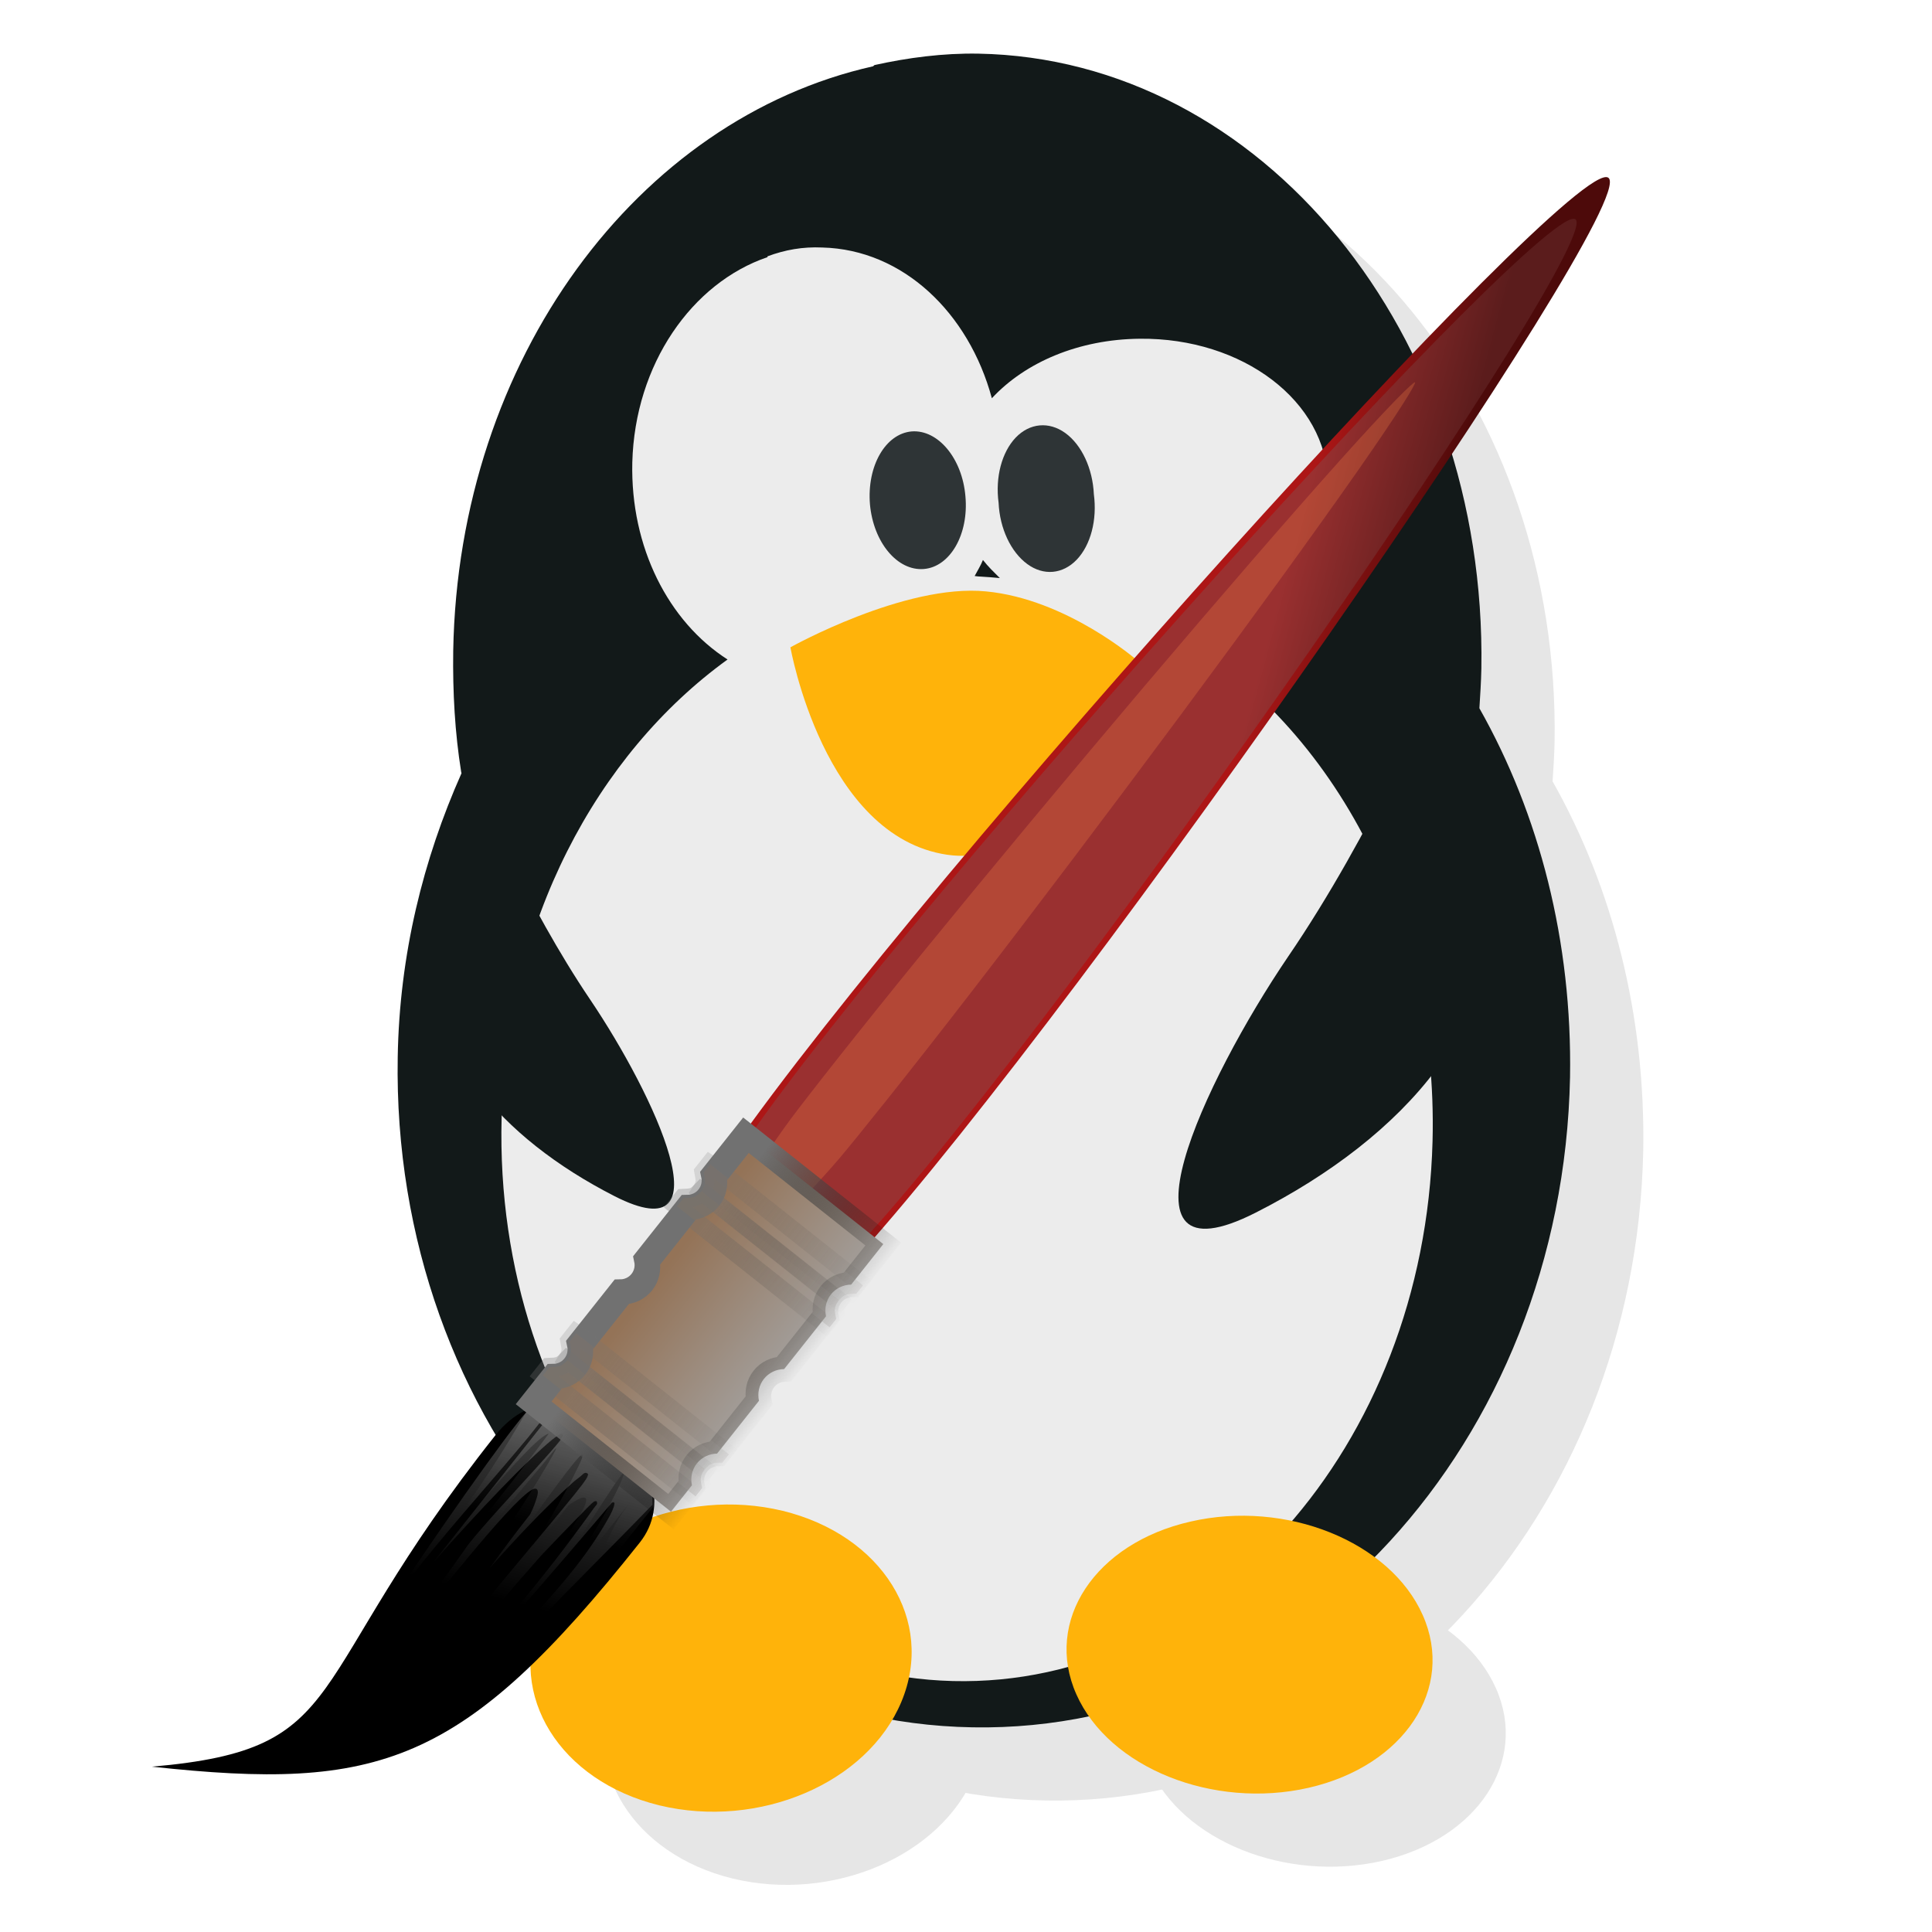 <?xml version="1.0" encoding="UTF-8" standalone="no"?>
<!-- Created with Inkscape (http://www.inkscape.org/) -->

<svg
   xmlns:dc="http://purl.org/dc/elements/1.1/"
   xmlns:cc="http://creativecommons.org/ns#"
   xmlns:rdf="http://www.w3.org/1999/02/22-rdf-syntax-ns#"
   xmlns:svg="http://www.w3.org/2000/svg"
   xmlns="http://www.w3.org/2000/svg"
   xmlns:xlink="http://www.w3.org/1999/xlink"
   xmlns:sodipodi="http://sodipodi.sourceforge.net/DTD/sodipodi-0.dtd"
   xmlns:inkscape="http://www.inkscape.org/namespaces/inkscape"
   version="1.0"
   width="48"
   height="48"
   id="svg2408"
   inkscape:version="0.48.4 r9939"
   sodipodi:docname="tuxpaint.svg">
  <sodipodi:namedview
     pagecolor="#ffffff"
     bordercolor="#666666"
     borderopacity="1"
     objecttolerance="10"
     gridtolerance="10"
     guidetolerance="10"
     inkscape:pageopacity="0"
     inkscape:pageshadow="2"
     inkscape:window-width="1871"
     inkscape:window-height="1056"
     id="namedview117"
     showgrid="true"
     inkscape:zoom="5.720212"
     inkscape:cx="-30.707557"
     inkscape:cy="1.8961933"
     inkscape:window-x="49"
     inkscape:window-y="24"
     inkscape:window-maximized="1"
     inkscape:current-layer="g63"
     inkscape:snap-nodes="true"
     inkscape:snap-bbox="true">
    <inkscape:grid
       type="xygrid"
       id="grid3227"
       empspacing="5"
       visible="true"
       enabled="true"
       snapvisiblegridlinesonly="true" />
  </sodipodi:namedview>
  <defs
     id="defs2410">
    <linearGradient
       id="linearGradient3947">
      <stop
         style="stop-color:#eeeeee;stop-opacity:1;"
         offset="0"
         id="stop3949" />
      <stop
         style="stop-color:#ffffff;stop-opacity:1;"
         offset="1"
         id="stop3951" />
    </linearGradient>
    <linearGradient
       id="linearGradient4397">
      <stop
         style="stop-color:#947357;stop-opacity:1;"
         offset="0"
         id="stop4399" />
      <stop
         style="stop-color:#a4a4a4;stop-opacity:1;"
         offset="1"
         id="stop4401" />
    </linearGradient>
    <linearGradient
       id="linearGradient4389">
      <stop
         style="stop-color:#717171;stop-opacity:1;"
         offset="0"
         id="stop4391" />
      <stop
         style="stop-color:#000000;stop-opacity:0;"
         offset="1"
         id="stop4393" />
    </linearGradient>
    <linearGradient
       id="linearGradient3588">
      <stop
         id="stop3590"
         style="stop-color:#ff9b00;stop-opacity:1"
         offset="0" />
      <stop
         id="stop3592"
         style="stop-color:#ff5f00;stop-opacity:1"
         offset="1" />
    </linearGradient>
    <linearGradient
       x1="36.43"
       y1="92.073"
       x2="25.784"
       y2="110.448"
       id="linearGradient3594"
       xlink:href="#linearGradient3588"
       gradientUnits="userSpaceOnUse"
       gradientTransform="matrix(1.097,0,0,1.182,8.589,-67.014)" />
    <linearGradient
       id="linearGradient3580">
      <stop
         id="stop3582"
         style="stop-color:#f2e051;stop-opacity:1"
         offset="0" />
      <stop
         id="stop3584"
         style="stop-color:#ffb31f;stop-opacity:1"
         offset="1" />
    </linearGradient>
    <linearGradient
       x1="54.602"
       y1="76.96"
       x2="54.242"
       y2="102.293"
       id="linearGradient3772"
       xlink:href="#linearGradient3580"
       gradientUnits="userSpaceOnUse"
       gradientTransform="matrix(1.142,0,0,1.244,-12.709,-64.478)" />
    <linearGradient
       id="linearGradient3572">
      <stop
         id="stop3574"
         style="stop-color:#61ae50;stop-opacity:1"
         offset="0" />
      <stop
         id="stop3576"
         style="stop-color:#9ac837;stop-opacity:1"
         offset="1" />
    </linearGradient>
    <linearGradient
       x1="36.988"
       y1="42.477"
       x2="50.363"
       y2="77.651"
       id="linearGradient3578"
       xlink:href="#linearGradient3572"
       gradientUnits="userSpaceOnUse"
       gradientTransform="matrix(0.979,0,0,0.979,11.011,-29.507)" />
    <linearGradient
       id="linearGradient3564">
      <stop
         id="stop3566"
         style="stop-color:#3792c8;stop-opacity:1"
         offset="0" />
      <stop
         id="stop3568"
         style="stop-color:#3769c8;stop-opacity:1"
         offset="1" />
    </linearGradient>
    <linearGradient
       x1="26.812"
       y1="26.721"
       x2="61.392"
       y2="26.721"
       id="linearGradient3618"
       xlink:href="#linearGradient3564"
       gradientUnits="userSpaceOnUse"
       gradientTransform="matrix(1.168,0,0,1.168,13.006,-23.781)" />
    <linearGradient
       id="linearGradient3556">
      <stop
         id="stop3558"
         style="stop-color:#e273be;stop-opacity:1"
         offset="0" />
      <stop
         id="stop3560"
         style="stop-color:#e84058;stop-opacity:1"
         offset="1" />
    </linearGradient>
    <linearGradient
       x1="69.973"
       y1="33.634"
       x2="98.93"
       y2="54.118"
       id="linearGradient3562"
       xlink:href="#linearGradient3556"
       gradientUnits="userSpaceOnUse"
       gradientTransform="matrix(0.853,0,0,0.853,5.63,-22.724)" />
    <filter
       x="-0.11"
       y="-0.131"
       width="1.221"
       height="1.263"
       color-interpolation-filters="sRGB"
       id="filter3756">
      <feGaussianBlur
         id="feGaussianBlur3758"
         stdDeviation="1.674" />
    </filter>
    <linearGradient
       id="linearGradient3836">
      <stop
         id="stop3838"
         style="stop-color:#a5eaf6;stop-opacity:1"
         offset="0" />
      <stop
         id="stop3840"
         style="stop-color:#35d3ed;stop-opacity:0"
         offset="1" />
    </linearGradient>
    <linearGradient
       x1="52.564"
       y1="24"
       x2="57.335"
       y2="34.789"
       id="linearGradient3842"
       xlink:href="#linearGradient3836"
       gradientUnits="userSpaceOnUse"
       gradientTransform="matrix(0.8,0,0,0.8,11.693,-21.727)" />
    <linearGradient
       x1="67.279"
       y1="46.878"
       x2="73.677"
       y2="53.124"
       id="linearGradient3881"
       xlink:href="#linearGradient3875"
       gradientUnits="userSpaceOnUse"
       gradientTransform="matrix(0.8,0,0,0.8,12.693,-21.927)" />
    <linearGradient
       id="linearGradient3875">
      <stop
         id="stop3877"
         style="stop-color:#ff9cf6;stop-opacity:1"
         offset="0" />
      <stop
         id="stop3879"
         style="stop-color:#ff9cf6;stop-opacity:0"
         offset="1" />
    </linearGradient>
    <linearGradient
       x1="84.203"
       y1="37.528"
       x2="84.375"
       y2="44.146"
       id="linearGradient3903"
       xlink:href="#linearGradient3875"
       gradientUnits="userSpaceOnUse"
       gradientTransform="matrix(0.8,0,0,0.8,10.693,-21.927)" />
    <linearGradient
       id="linearGradient3921">
      <stop
         id="stop3923"
         style="stop-color:#b5e64e;stop-opacity:1"
         offset="0" />
      <stop
         id="stop3925"
         style="stop-color:#b5e64e;stop-opacity:0"
         offset="1" />
    </linearGradient>
    <linearGradient
       x1="30.309"
       y1="53.165"
       x2="41.267"
       y2="64.409"
       id="linearGradient3927"
       xlink:href="#linearGradient3921"
       gradientUnits="userSpaceOnUse"
       gradientTransform="matrix(0.8,0,0,0.8,12.693,-21.927)" />
    <linearGradient
       id="linearGradient3940">
      <stop
         id="stop3942"
         style="stop-color:#fdf49c;stop-opacity:1"
         offset="0" />
      <stop
         id="stop3944"
         style="stop-color:#fdf49c;stop-opacity:0"
         offset="1" />
    </linearGradient>
    <linearGradient
       x1="64"
       y1="76.813"
       x2="64.963"
       y2="90.385"
       id="linearGradient3946"
       xlink:href="#linearGradient3940"
       gradientUnits="userSpaceOnUse"
       gradientTransform="matrix(0.8,0,0,0.8,12.693,-21.927)" />
    <linearGradient
       id="linearGradient3970">
      <stop
         id="stop3972"
         style="stop-color:#ffaf44;stop-opacity:1"
         offset="0" />
      <stop
         id="stop3974"
         style="stop-color:#ffaf44;stop-opacity:0"
         offset="1" />
    </linearGradient>
    <linearGradient
       x1="24"
       y1="87.354"
       x2="31.351"
       y2="104.594"
       id="linearGradient3976"
       xlink:href="#linearGradient3970"
       gradientUnits="userSpaceOnUse"
       gradientTransform="matrix(0.8,0,0,0.8,11.493,-21.927)" />
    <linearGradient
       x1="58.65"
       y1="122"
       x2="58.65"
       y2="5.425"
       id="ButtonColor"
       gradientUnits="userSpaceOnUse"
       gradientTransform="matrix(1.017,0,0,1.017,-1.103,-1.103)">
      <stop
         id="stop3189"
         style="stop-color:#c8a764;stop-opacity:1"
         offset="0" />
      <stop
         id="stop3191"
         style="stop-color:#e3d0ae;stop-opacity:1"
         offset="1" />
    </linearGradient>
    <clipPath
       id="clipPath3979">
      <path
         d="M 34.156,5 C 29.084,5 25,9.084 25,14.156 l 0,99.688 C 25,118.916 29.084,123 34.156,123 l 99.688,0 C 138.916,123 143,118.916 143,113.844 l 0,-99.688 C 143,9.084 138.916,5 133.844,5 l -99.688,0 z m 79.031,78.594 c 4.304,-0.211 9.26,1.76 13.188,5.688 6.284,6.284 7.559,15.191 2.875,19.875 -4.684,4.684 -13.56,3.378 -19.844,-2.906 -6.284,-6.284 -7.59,-15.191 -2.906,-19.875 1.756,-1.756 4.105,-2.655 6.688,-2.781 z"
         inkscape:connector-curvature="0"
         id="path3981"
         style="fill:#ffffff;fill-opacity:1;stroke:none" />
    </clipPath>
    <linearGradient
       x1="45.448"
       y1="92.54"
       x2="45.448"
       y2="7.017"
       id="ButtonShadow"
       gradientUnits="userSpaceOnUse"
       gradientTransform="scale(1.006,0.994)">
      <stop
         id="stop3750"
         style="stop-color:#000000;stop-opacity:1"
         offset="0" />
      <stop
         id="stop3752"
         style="stop-color:#000000;stop-opacity:0.588"
         offset="1" />
    </linearGradient>
    <linearGradient
       id="linearGradient3737">
      <stop
         id="stop3739"
         style="stop-color:#ffffff;stop-opacity:1"
         offset="0" />
      <stop
         id="stop3741"
         style="stop-color:#ffffff;stop-opacity:0"
         offset="1" />
    </linearGradient>
    <linearGradient
       x1="48"
       y1="90"
       x2="48"
       y2="5.988"
       id="linearGradient3706"
       xlink:href="#ButtonColor"
       gradientUnits="userSpaceOnUse" />
    <filter
       color-interpolation-filters="sRGB"
       id="filter3174">
      <feGaussianBlur
         id="feGaussianBlur3176"
         stdDeviation="1.71" />
    </filter>
    <linearGradient
       x1="36.357"
       y1="6"
       x2="36.357"
       y2="63.893"
       id="linearGradient3188"
       xlink:href="#linearGradient3737"
       gradientUnits="userSpaceOnUse" />
    <linearGradient
       x1="45.448"
       y1="92.54"
       x2="45.448"
       y2="7.017"
       id="linearGradient4047"
       xlink:href="#ButtonShadow"
       gradientUnits="userSpaceOnUse"
       gradientTransform="scale(1.006,0.994)" />
    <linearGradient
       id="linearGradient3737-1">
      <stop
         id="stop3739-1"
         style="stop-color:#ffffff;stop-opacity:1"
         offset="0" />
      <stop
         id="stop3741-5"
         style="stop-color:#ffffff;stop-opacity:0"
         offset="1" />
    </linearGradient>
    <radialGradient
       cx="48"
       cy="90.172"
       r="42"
       fx="48"
       fy="90.172"
       id="radialGradient2874"
       xlink:href="#linearGradient3737-1"
       gradientUnits="userSpaceOnUse"
       gradientTransform="matrix(1.157,0,0,0.996,-7.551,0.197)" />
    <linearGradient
       id="linearGradient3737-12">
      <stop
         id="stop3739-9"
         style="stop-color:#ffffff;stop-opacity:1"
         offset="0" />
      <stop
         id="stop3741-3"
         style="stop-color:#ffffff;stop-opacity:0"
         offset="1" />
    </linearGradient>
    <clipPath
       id="clipPath3613">
      <rect
         width="84"
         height="84"
         rx="6"
         ry="6"
         x="6"
         y="6"
         id="rect3615"
         style="fill:#ffffff;fill-opacity:1;fill-rule:nonzero;stroke:none" />
    </clipPath>
    <filter
       x="-0.192"
       y="-0.192"
       width="1.384"
       height="1.384"
       color-interpolation-filters="sRGB"
       id="filter3794">
      <feGaussianBlur
         id="feGaussianBlur3796"
         stdDeviation="5.28" />
    </filter>
    <linearGradient
       x1="48"
       y1="20.221"
       x2="48"
       y2="138.661"
       id="linearGradient2908"
       xlink:href="#linearGradient3737-12"
       gradientUnits="userSpaceOnUse" />
    <linearGradient
       x1="48"
       y1="90"
       x2="48"
       y2="5.988"
       id="linearGradient3718"
       xlink:href="#ButtonShadow"
       gradientUnits="userSpaceOnUse"
       gradientTransform="translate(0,1)" />
    <linearGradient
       x1="48"
       y1="90"
       x2="48"
       y2="5.988"
       id="linearGradient3727"
       xlink:href="#ButtonShadow"
       gradientUnits="userSpaceOnUse"
       gradientTransform="matrix(1.024,0,0,1.012,-1.143,0.929)" />
    <linearGradient
       x1="48"
       y1="90"
       x2="48"
       y2="5.988"
       id="linearGradient3735"
       xlink:href="#ButtonShadow"
       gradientUnits="userSpaceOnUse"
       gradientTransform="matrix(1.024,0,0,1.012,-1.143,0.929)" />
    <linearGradient
       x1="48"
       y1="90"
       x2="48"
       y2="5.988"
       id="linearGradient3744"
       xlink:href="#ButtonShadow"
       gradientUnits="userSpaceOnUse"
       gradientTransform="matrix(1.024,0,0,1.012,-1.143,0.929)" />
    <linearGradient
       x1="48"
       y1="90"
       x2="48"
       y2="5.988"
       id="linearGradient3753"
       xlink:href="#ButtonShadow"
       gradientUnits="userSpaceOnUse"
       gradientTransform="matrix(1.024,0,0,1.012,-1.143,0.929)" />
    <linearGradient
       x1="57.901"
       y1="106.709"
       x2="114.439"
       y2="49.359"
       id="linearGradient3873"
       xlink:href="#linearGradient3674"
       gradientUnits="userSpaceOnUse"
       gradientTransform="matrix(0.588,-0.579,0.579,0.588,-14.535,28.432)" />
    <linearGradient
       id="linearGradient3674">
      <stop
         id="stop3676"
         style="stop-color:#000000;stop-opacity:1"
         offset="0" />
      <stop
         id="stop3678"
         style="stop-color:#000000;stop-opacity:0"
         offset="1" />
    </linearGradient>
    <filter
       color-interpolation-filters="sRGB"
       id="filter3751">
      <feGaussianBlur
         id="feGaussianBlur3753"
         stdDeviation="0.794" />
    </filter>
    <linearGradient
       x1="144.826"
       y1="95.799"
       x2="144.826"
       y2="108.343"
       id="linearGradient3969"
       xlink:href="#linearGradient3581"
       gradientUnits="userSpaceOnUse"
       gradientTransform="matrix(0.758,-0.327,0.365,0.846,23.355,46.367)" />
    <linearGradient
       id="linearGradient3581">
      <stop
         id="stop3583"
         style="stop-color:#ffffff;stop-opacity:1"
         offset="0" />
      <stop
         id="stop3585"
         style="stop-color:#ffffff;stop-opacity:0"
         offset="1" />
    </linearGradient>
    <linearGradient
       x1="144.826"
       y1="95.799"
       x2="144.826"
       y2="108.343"
       id="linearGradient3971"
       xlink:href="#linearGradient3581"
       gradientUnits="userSpaceOnUse"
       gradientTransform="matrix(-0.758,0.239,0.499,0.846,230.135,-31.232)" />
    <linearGradient
       id="linearGradient3130">
      <stop
         id="stop3132"
         style="stop-color:#ffffff;stop-opacity:1"
         offset="0" />
      <stop
         id="stop3134"
         style="stop-color:#ffffff;stop-opacity:0"
         offset="1" />
    </linearGradient>
    <linearGradient
       x1="144.873"
       y1="97.697"
       x2="144.873"
       y2="99.775"
       id="linearGradient3973"
       xlink:href="#BlackTransparent"
       gradientUnits="userSpaceOnUse"
       gradientTransform="matrix(0.758,-0.327,0.327,0.758,26.578,53.962)" />
    <linearGradient
       id="BlackTransparent"
       gradientUnits="userSpaceOnUse">
      <stop
         id="stop12"
         style="stop-color:#000000;stop-opacity:1"
         offset="0" />
      <stop
         id="stop14"
         style="stop-color:#000000;stop-opacity:0"
         offset="1" />
    </linearGradient>
    <linearGradient
       x1="131.291"
       y1="77.089"
       x2="153.85"
       y2="77.089"
       id="linearGradient3975"
       xlink:href="#linearGradient3501"
       gradientUnits="userSpaceOnUse"
       gradientTransform="matrix(0.758,-0.036,3.011,0.758,-178.972,22.299)" />
    <linearGradient
       id="linearGradient3501">
      <stop
         id="stop3503"
         style="stop-color:#9a3030;stop-opacity:1"
         offset="0" />
      <stop
         id="stop3505"
         style="stop-color:#5b1c1c;stop-opacity:1"
         offset="1" />
    </linearGradient>
    <linearGradient
       x1="131.291"
       y1="77.089"
       x2="153.85"
       y2="77.089"
       id="linearGradient3977"
       xlink:href="#linearGradient3509"
       gradientUnits="userSpaceOnUse"
       gradientTransform="matrix(0.758,-0.036,3.011,0.758,-178.972,22.299)" />
    <linearGradient
       id="linearGradient3509">
      <stop
         id="stop3511"
         style="stop-color:#ad1616;stop-opacity:1"
         offset="0" />
      <stop
         id="stop3513"
         style="stop-color:#4d0a0a;stop-opacity:1"
         offset="1" />
    </linearGradient>
    <filter
       x="-0.664"
       y="-0.038"
       width="2.327"
       height="1.076"
       color-interpolation-filters="sRGB"
       id="filter3526">
      <feGaussianBlur
         id="feGaussianBlur3528"
         stdDeviation="0.988" />
    </filter>
    <linearGradient
       x1="140"
       y1="88"
       x2="150"
       y2="88"
       id="linearGradient3979"
       xlink:href="#linearGradient3411"
       gradientUnits="userSpaceOnUse"
       gradientTransform="matrix(0.918,-0.429,0.366,0.918,0.878,51.286)" />
    <linearGradient
       id="linearGradient3411">
      <stop
         id="stop3413"
         style="stop-color:#797979;stop-opacity:1"
         offset="0" />
      <stop
         id="stop3423"
         style="stop-color:#a1a1a1;stop-opacity:1"
         offset="0.219" />
      <stop
         id="stop3419"
         style="stop-color:#cdcdcd;stop-opacity:1"
         offset="0.35" />
      <stop
         id="stop3421"
         style="stop-color:#9b9b9b;stop-opacity:1"
         offset="0.472" />
      <stop
         id="stop3415"
         style="stop-color:#373737;stop-opacity:1"
         offset="1" />
    </linearGradient>
    <linearGradient
       x1="197.99"
       y1="62.225"
       x2="212.132"
       y2="62.225"
       id="linearGradient3981"
       xlink:href="#linearGradient3737-8"
       gradientUnits="userSpaceOnUse"
       gradientTransform="matrix(0.649,-0.304,0.518,1.298,0.878,51.286)" />
    <linearGradient
       id="linearGradient3737-8">
      <stop
         id="stop3739-8"
         style="stop-color:#ffffff;stop-opacity:1"
         offset="0" />
      <stop
         id="stop3741-7"
         style="stop-color:#ffffff;stop-opacity:0"
         offset="1" />
    </linearGradient>
    <linearGradient
       inkscape:collect="always"
       xlink:href="#BlackTransparent"
       id="linearGradient3105"
       gradientUnits="userSpaceOnUse"
       gradientTransform="matrix(1.247,0,0,1,-24.196,2.702)"
       x1="141"
       y1="81.75"
       x2="149"
       y2="81.75" />
    <linearGradient
       id="linearGradient3162"
       gradientUnits="userSpaceOnUse">
      <stop
         id="stop3164"
         style="stop-color:#000000;stop-opacity:1"
         offset="0" />
      <stop
         id="stop3166"
         style="stop-color:#000000;stop-opacity:0"
         offset="1" />
    </linearGradient>
    <linearGradient
       inkscape:collect="always"
       xlink:href="#linearGradient3581"
       id="linearGradient3107"
       gradientUnits="userSpaceOnUse"
       gradientTransform="matrix(1.247,0,0,-1,-24.196,167.687)"
       x1="141"
       y1="81.75"
       x2="149"
       y2="81.75" />
    <linearGradient
       id="linearGradient3169">
      <stop
         id="stop3171"
         style="stop-color:#ffffff;stop-opacity:1"
         offset="0" />
      <stop
         id="stop3173"
         style="stop-color:#ffffff;stop-opacity:0"
         offset="1" />
    </linearGradient>
    <linearGradient
       inkscape:collect="always"
       xlink:href="#BlackTransparent"
       id="linearGradient3175"
       gradientUnits="userSpaceOnUse"
       gradientTransform="matrix(1.247,0,0,1,-24.196,2.702)"
       x1="141"
       y1="81.75"
       x2="149"
       y2="81.75" />
    <linearGradient
       id="linearGradient3177"
       gradientUnits="userSpaceOnUse">
      <stop
         id="stop3179"
         style="stop-color:#000000;stop-opacity:1"
         offset="0" />
      <stop
         id="stop3181"
         style="stop-color:#000000;stop-opacity:0"
         offset="1" />
    </linearGradient>
    <linearGradient
       inkscape:collect="always"
       xlink:href="#linearGradient3581"
       id="linearGradient3183"
       gradientUnits="userSpaceOnUse"
       gradientTransform="matrix(1.247,0,0,-1,-24.196,167.687)"
       x1="141"
       y1="81.75"
       x2="149"
       y2="81.75" />
    <linearGradient
       id="linearGradient3185">
      <stop
         id="stop3187"
         style="stop-color:#ffffff;stop-opacity:1"
         offset="0" />
      <stop
         id="stop3189-9"
         style="stop-color:#ffffff;stop-opacity:0"
         offset="1" />
    </linearGradient>
    <linearGradient
       inkscape:collect="always"
       xlink:href="#BlackTransparent"
       id="linearGradient3191"
       gradientUnits="userSpaceOnUse"
       gradientTransform="matrix(1.247,0,0,1,-24.196,2.702)"
       x1="141"
       y1="81.75"
       x2="149"
       y2="81.75" />
    <linearGradient
       id="linearGradient3193"
       gradientUnits="userSpaceOnUse">
      <stop
         id="stop3195"
         style="stop-color:#000000;stop-opacity:1"
         offset="0" />
      <stop
         id="stop3197"
         style="stop-color:#000000;stop-opacity:0"
         offset="1" />
    </linearGradient>
    <linearGradient
       inkscape:collect="always"
       xlink:href="#linearGradient3581"
       id="linearGradient3199"
       gradientUnits="userSpaceOnUse"
       gradientTransform="matrix(1.247,0,0,-1,-24.196,167.687)"
       x1="141"
       y1="81.75"
       x2="149"
       y2="81.75" />
    <linearGradient
       id="linearGradient3201">
      <stop
         id="stop3203"
         style="stop-color:#ffffff;stop-opacity:1"
         offset="0" />
      <stop
         id="stop3205"
         style="stop-color:#ffffff;stop-opacity:0"
         offset="1" />
    </linearGradient>
    <linearGradient
       x1="35.29"
       y1="132.692"
       x2="122.401"
       y2="71.475"
       id="linearGradient3743"
       xlink:href="#linearGradient3674"
       gradientUnits="userSpaceOnUse"
       gradientTransform="matrix(0.71,0,0,0.71,7.84,3.144)" />
    <linearGradient
       id="linearGradient3208">
      <stop
         id="stop3210"
         style="stop-color:#000000;stop-opacity:1"
         offset="0" />
      <stop
         id="stop3212"
         style="stop-color:#000000;stop-opacity:0"
         offset="1" />
    </linearGradient>
    <filter
       color-interpolation-filters="sRGB"
       id="filter3905">
      <feGaussianBlur
         id="feGaussianBlur3907"
         stdDeviation="0.595" />
    </filter>
    <linearGradient
       y2="71.475"
       x2="122.401"
       y1="132.692"
       x1="35.29"
       gradientTransform="matrix(0.538,-0.232,0.232,0.538,12.568,26.19)"
       gradientUnits="userSpaceOnUse"
       id="linearGradient3239"
       xlink:href="#linearGradient3674"
       inkscape:collect="always" />
    <linearGradient
       inkscape:collect="always"
       xlink:href="#linearGradient4389"
       id="linearGradient4395"
       x1="139.823"
       y1="88"
       x2="150.177"
       y2="88"
       gradientUnits="userSpaceOnUse"
       gradientTransform="matrix(0.825,0,0,0.825,26.384,15.469)" />
    <linearGradient
       inkscape:collect="always"
       xlink:href="#linearGradient4397"
       id="linearGradient4403"
       x1="139.495"
       y1="88"
       x2="150.496"
       y2="88"
       gradientUnits="userSpaceOnUse"
       gradientTransform="matrix(0.825,0,0,0.825,26.384,15.469)" />
    <linearGradient
       inkscape:collect="always"
       xlink:href="#linearGradient4397"
       id="linearGradient3174"
       gradientUnits="userSpaceOnUse"
       x1="139.495"
       y1="88"
       x2="150.496"
       y2="88"
       gradientTransform="matrix(0.825,0,0,0.825,26.384,15.469)" />
    <linearGradient
       inkscape:collect="always"
       xlink:href="#linearGradient4389"
       id="linearGradient3176"
       gradientUnits="userSpaceOnUse"
       x1="139.823"
       y1="88"
       x2="150.177"
       y2="88"
       gradientTransform="matrix(0.825,0,0,0.825,26.384,15.469)" />
    <linearGradient
       inkscape:collect="always"
       xlink:href="#linearGradient4397"
       id="linearGradient3192"
       gradientUnits="userSpaceOnUse"
       x1="139.495"
       y1="88"
       x2="150.496"
       y2="88"
       gradientTransform="matrix(0.825,0,0,0.825,26.384,14.42)" />
    <linearGradient
       inkscape:collect="always"
       xlink:href="#linearGradient4389"
       id="linearGradient3194"
       gradientUnits="userSpaceOnUse"
       x1="139.823"
       y1="88"
       x2="150.177"
       y2="88"
       gradientTransform="matrix(0.825,0,0,0.825,26.384,14.42)" />
    <linearGradient
       inkscape:collect="always"
       xlink:href="#linearGradient4397"
       id="linearGradient3196"
       gradientUnits="userSpaceOnUse"
       x1="139.495"
       y1="88"
       x2="150.496"
       y2="88"
       gradientTransform="matrix(0.825,0,0,0.825,26.384,13.372)" />
    <linearGradient
       inkscape:collect="always"
       xlink:href="#linearGradient4389"
       id="linearGradient3198"
       gradientUnits="userSpaceOnUse"
       x1="139.823"
       y1="88"
       x2="150.177"
       y2="88"
       gradientTransform="matrix(0.825,0,0,0.825,26.384,13.372)" />
    <linearGradient
       inkscape:collect="always"
       xlink:href="#linearGradient3947"
       id="linearGradient3953"
       x1="11.991"
       y1="52.055"
       x2="84.8"
       y2="52.055"
       gradientUnits="userSpaceOnUse"
       gradientTransform="matrix(0.52,0,0,0.52,-2.461,1.008)" />
    <linearGradient
       inkscape:collect="always"
       xlink:href="#linearGradient4397"
       id="linearGradient3248"
       gradientUnits="userSpaceOnUse"
       gradientTransform="matrix(0.825,0,0,0.825,26.384,15.469)"
       x1="139.495"
       y1="88"
       x2="150.496"
       y2="88" />
    <linearGradient
       inkscape:collect="always"
       xlink:href="#linearGradient4389"
       id="linearGradient3250"
       gradientUnits="userSpaceOnUse"
       gradientTransform="matrix(0.825,0,0,0.825,26.384,15.469)"
       x1="139.823"
       y1="88"
       x2="150.177"
       y2="88" />
    <linearGradient
       inkscape:collect="always"
       xlink:href="#linearGradient4397"
       id="linearGradient3252"
       gradientUnits="userSpaceOnUse"
       gradientTransform="matrix(0.825,0,0,0.825,26.384,15.469)"
       x1="139.495"
       y1="88"
       x2="150.496"
       y2="88" />
    <linearGradient
       inkscape:collect="always"
       xlink:href="#linearGradient4389"
       id="linearGradient3254"
       gradientUnits="userSpaceOnUse"
       gradientTransform="matrix(0.825,0,0,0.825,26.384,15.469)"
       x1="139.823"
       y1="88"
       x2="150.177"
       y2="88" />
    <linearGradient
       inkscape:collect="always"
       xlink:href="#linearGradient4397"
       id="linearGradient3256"
       gradientUnits="userSpaceOnUse"
       gradientTransform="matrix(0.825,0,0,0.825,26.384,15.469)"
       x1="139.495"
       y1="88"
       x2="150.496"
       y2="88" />
    <linearGradient
       inkscape:collect="always"
       xlink:href="#linearGradient4389"
       id="linearGradient3258"
       gradientUnits="userSpaceOnUse"
       gradientTransform="matrix(0.825,0,0,0.825,26.384,15.469)"
       x1="139.823"
       y1="88"
       x2="150.177"
       y2="88" />
    <clipPath
       id="clipPath-596082226">
      <g
         id="g17"
         transform="translate(0,-1004.362)">
        <path
           id="path19"
           fill="#1890d0"
           transform="matrix(15.333,0,0,11.5,415,878.862)"
           d="m -24 13 c 0 1.105 -0.672 2 -1.5 2 -0.828 0 -1.5 -0.895 -1.5 -2 0 -1.105 0.672 -2 1.5 -2 0.828 0 1.5 0.895 1.5 2 z" />
      </g>
    </clipPath>
    <clipPath
       id="clipPath-588033436">
      <g
         id="g12"
         transform="translate(0,-1004.362)">
        <path
           id="path14"
           fill="#1890d0"
           transform="matrix(15.333,0,0,11.5,415,878.862)"
           d="m -24 13 c 0 1.105 -0.672 2 -1.5 2 -0.828 0 -1.5 -0.895 -1.5 -2 0 -1.105 0.672 -2 1.5 -2 0.828 0 1.5 0.895 1.5 2 z" />
      </g>
    </clipPath>
    <linearGradient
       gradientTransform="matrix(0,-1,1,0,-1.5e-6,48)"
       gradientUnits="userSpaceOnUse"
       x2="47"
       x1="1"
       id="linearGradient3764">
      <stop
         id="stop7"
         stop-opacity="1"
         stop-color="#c3cfdd" />
      <stop
         id="stop9"
         stop-opacity="1"
         stop-color="#d0d9e4"
         offset="1" />
    </linearGradient>
    <linearGradient
       inkscape:collect="always"
       xlink:href="#linearGradient3674"
       id="linearGradient3336"
       gradientUnits="userSpaceOnUse"
       gradientTransform="matrix(0.588,-0.579,0.579,0.588,-14.535,28.432)"
       x1="57.901"
       y1="106.709"
       x2="114.439"
       y2="49.359" />
    <linearGradient
       inkscape:collect="always"
       xlink:href="#linearGradient3581"
       id="linearGradient3338"
       gradientUnits="userSpaceOnUse"
       gradientTransform="matrix(0.758,-0.327,0.365,0.846,23.355,46.367)"
       x1="144.826"
       y1="95.799"
       x2="144.826"
       y2="108.343" />
    <linearGradient
       inkscape:collect="always"
       xlink:href="#linearGradient3581"
       id="linearGradient3340"
       gradientUnits="userSpaceOnUse"
       gradientTransform="matrix(-0.758,0.239,0.499,0.846,230.135,-31.232)"
       x1="144.826"
       y1="95.799"
       x2="144.826"
       y2="108.343" />
    <linearGradient
       inkscape:collect="always"
       xlink:href="#BlackTransparent"
       id="linearGradient3342"
       gradientUnits="userSpaceOnUse"
       gradientTransform="matrix(0.758,-0.327,0.327,0.758,26.578,53.962)"
       x1="144.873"
       y1="97.697"
       x2="144.873"
       y2="99.775" />
    <linearGradient
       inkscape:collect="always"
       xlink:href="#linearGradient3501"
       id="linearGradient3344"
       gradientUnits="userSpaceOnUse"
       gradientTransform="matrix(0.758,-0.036,3.011,0.758,-178.972,22.299)"
       x1="131.291"
       y1="77.089"
       x2="153.85"
       y2="77.089" />
    <linearGradient
       inkscape:collect="always"
       xlink:href="#linearGradient3509"
       id="linearGradient3346"
       gradientUnits="userSpaceOnUse"
       gradientTransform="matrix(0.758,-0.036,3.011,0.758,-178.972,22.299)"
       x1="131.291"
       y1="77.089"
       x2="153.85"
       y2="77.089" />
    <linearGradient
       inkscape:collect="always"
       xlink:href="#linearGradient4397"
       id="linearGradient3348"
       gradientUnits="userSpaceOnUse"
       gradientTransform="matrix(0.825,0,0,0.825,26.384,15.469)"
       x1="139.495"
       y1="88"
       x2="150.496"
       y2="88" />
    <linearGradient
       inkscape:collect="always"
       xlink:href="#linearGradient4389"
       id="linearGradient3350"
       gradientUnits="userSpaceOnUse"
       gradientTransform="matrix(0.825,0,0,0.825,26.384,15.469)"
       x1="139.823"
       y1="88"
       x2="150.177"
       y2="88" />
    <linearGradient
       inkscape:collect="always"
       xlink:href="#linearGradient4397"
       id="linearGradient3364"
       gradientUnits="userSpaceOnUse"
       gradientTransform="matrix(0.825,0,0,0.825,26.384,14.42)"
       x1="139.495"
       y1="88"
       x2="150.496"
       y2="88" />
    <linearGradient
       inkscape:collect="always"
       xlink:href="#linearGradient4389"
       id="linearGradient3366"
       gradientUnits="userSpaceOnUse"
       gradientTransform="matrix(0.825,0,0,0.825,26.384,14.42)"
       x1="139.823"
       y1="88"
       x2="150.177"
       y2="88" />
    <linearGradient
       inkscape:collect="always"
       xlink:href="#linearGradient4397"
       id="linearGradient3368"
       gradientUnits="userSpaceOnUse"
       gradientTransform="matrix(0.825,0,0,0.825,26.384,13.372)"
       x1="139.495"
       y1="88"
       x2="150.496"
       y2="88" />
    <linearGradient
       inkscape:collect="always"
       xlink:href="#linearGradient4389"
       id="linearGradient3370"
       gradientUnits="userSpaceOnUse"
       gradientTransform="matrix(0.825,0,0,0.825,26.384,13.372)"
       x1="139.823"
       y1="88"
       x2="150.177"
       y2="88" />
    <linearGradient
       inkscape:collect="always"
       xlink:href="#linearGradient4397"
       id="linearGradient3372"
       gradientUnits="userSpaceOnUse"
       gradientTransform="matrix(0.825,0,0,0.825,26.384,15.469)"
       x1="139.495"
       y1="88"
       x2="150.496"
       y2="88" />
    <linearGradient
       inkscape:collect="always"
       xlink:href="#linearGradient4389"
       id="linearGradient3374"
       gradientUnits="userSpaceOnUse"
       gradientTransform="matrix(0.825,0,0,0.825,26.384,15.469)"
       x1="139.823"
       y1="88"
       x2="150.177"
       y2="88" />
    <linearGradient
       inkscape:collect="always"
       xlink:href="#linearGradient3674"
       id="linearGradient3376"
       gradientUnits="userSpaceOnUse"
       gradientTransform="matrix(0.538,-0.232,0.232,0.538,12.568,26.19)"
       x1="35.29"
       y1="132.692"
       x2="122.401"
       y2="71.475" />
    <linearGradient
       inkscape:collect="always"
       xlink:href="#linearGradient4397"
       id="linearGradient3434"
       gradientUnits="userSpaceOnUse"
       gradientTransform="matrix(0.825,0,0,0.825,26.384,15.469)"
       x1="139.495"
       y1="88"
       x2="150.496"
       y2="88" />
    <linearGradient
       inkscape:collect="always"
       xlink:href="#linearGradient4389"
       id="linearGradient3436"
       gradientUnits="userSpaceOnUse"
       gradientTransform="matrix(0.825,0,0,0.825,26.384,15.469)"
       x1="139.823"
       y1="88"
       x2="150.177"
       y2="88" />
    <linearGradient
       inkscape:collect="always"
       xlink:href="#linearGradient4397"
       id="linearGradient3438"
       gradientUnits="userSpaceOnUse"
       gradientTransform="matrix(0.825,0,0,0.825,26.384,15.469)"
       x1="139.495"
       y1="88"
       x2="150.496"
       y2="88" />
    <linearGradient
       inkscape:collect="always"
       xlink:href="#linearGradient4389"
       id="linearGradient3440"
       gradientUnits="userSpaceOnUse"
       gradientTransform="matrix(0.825,0,0,0.825,26.384,15.469)"
       x1="139.823"
       y1="88"
       x2="150.177"
       y2="88" />
    <linearGradient
       inkscape:collect="always"
       xlink:href="#linearGradient4397"
       id="linearGradient3442"
       gradientUnits="userSpaceOnUse"
       gradientTransform="matrix(0.825,0,0,0.825,26.384,15.469)"
       x1="139.495"
       y1="88"
       x2="150.496"
       y2="88" />
    <linearGradient
       inkscape:collect="always"
       xlink:href="#linearGradient4389"
       id="linearGradient3444"
       gradientUnits="userSpaceOnUse"
       gradientTransform="matrix(0.825,0,0,0.825,26.384,15.469)"
       x1="139.823"
       y1="88"
       x2="150.177"
       y2="88" />
  </defs>
  <g
     id="g3271"
     transform="translate(-0.021,-0.743)">
    <g
       transform="matrix(1.819,0,0,1.819,-20.053,-20.049)"
       id="g33" />
    <g
       transform="matrix(1.819,0,0,1.819,-19.18,-19.723)"
       id="g35">
      <g
         id="g37"
         clip-path="url(#clipPath-588033436)">
        <g
           id="g39"
           transform="translate(1,1)">
          <g
             style="opacity:0.1"
             id="g41">
            <!-- color: #d0d9e4 -->
            <g
               id="g43">
              <path
                 style="fill:#000000;fill-opacity:1;fill-rule:nonzero;stroke:none"
                 inkscape:connector-curvature="0"
                 id="path45"
                 d="m 22.48,12.156 c -3.207,0.719 -5.664,3.992 -5.734,7.984 -0.008,0.566 0.023,1.121 0.109,1.656 0,0.004 0.004,0.008 0.004,0.016 -0.523,1.176 -0.848,2.477 -0.871,3.879 -0.086,4.98 3.438,9.08 7.852,9.152 4.414,0.078 8.06,-3.891 8.16,-8.879 0.031,-1.852 -0.418,-3.59 -1.238,-5.04 0.012,-0.188 0.023,-0.355 0.027,-0.543 0.074,-4.566 -3,-8.328 -6.871,-8.398 -0.484,-0.008 -0.961,0.055 -1.418,0.156 m -0.02,0.008" />
              <path
                 style="fill:#000000;fill-opacity:1;fill-rule:nonzero;stroke:none"
                 inkscape:connector-curvature="0"
                 id="path47"
                 d="m 21.04,14.762 c -1.035,0.352 -1.813,1.465 -1.848,2.805 -0.027,1.16 0.496,2.176 1.301,2.691 -1.793,1.297 -3.02,3.602 -3.086,6.262 -0.109,4.164 2.652,7.602 6.164,7.691 3.508,0.086 6.441,-3.207 6.551,-7.371 0.082,-3.082 -1.418,-5.766 -3.617,-6.988 1.242,-0.145 2.195,-0.996 2.188,-2.01 -0.012,-1.109 -1.164,-1.98 -2.57,-1.965 -0.832,0.008 -1.563,0.32 -2.02,0.813 -0.316,-1.168 -1.215,-2.031 -2.316,-2.059 -0.266,-0.012 -0.508,0.031 -0.75,0.121 m 2.945,4.148 c 0.07,0.09 0.148,0.164 0.23,0.246 -0.09,-0.008 -0.172,-0.016 -0.258,-0.02 -0.023,0 -0.055,-0.004 -0.086,-0.008 0.039,-0.074 0.082,-0.141 0.113,-0.219 m 0,0" />
              <path
                 style="fill:#000000;fill-opacity:1;fill-rule:nonzero;stroke:none"
                 inkscape:connector-curvature="0"
                 id="path49"
                 d="m 23.742,18.03 c 0.047,0.516 -0.207,0.961 -0.566,0.992 -0.363,0.031 -0.691,-0.363 -0.738,-0.883 -0.043,-0.523 0.211,-0.965 0.57,-0.996 0.359,-0.027 0.691,0.367 0.734,0.887 m 0,0" />
              <path
                 style="fill:#000000;fill-opacity:1;fill-rule:nonzero;stroke:none"
                 inkscape:connector-curvature="0"
                 id="path51"
                 d="m 25.496,18 c 0.047,0.352 -0.043,0.695 -0.234,0.895 -0.191,0.199 -0.453,0.223 -0.676,0.059 -0.223,-0.164 -0.375,-0.484 -0.391,-0.836 -0.047,-0.348 0.043,-0.691 0.234,-0.891 0.191,-0.199 0.453,-0.223 0.676,-0.063 0.227,0.164 0.375,0.488 0.391,0.836 m 0,0" />
              <path
                 style="fill:#000000;fill-opacity:1;fill-rule:nonzero;stroke:none"
                 inkscape:connector-curvature="0"
                 id="path53"
                 d="m 21.355,20.09 c 0,0 1.559,-0.871 2.668,-0.762 1.105,0.105 2.063,0.941 2.063,0.941 0,0 -0.906,2.902 -2.594,2.656 -1.688,-0.25 -2.141,-2.836 -2.141,-2.836 m 0.004,0" />
              <path
                 style="fill:#000000;fill-opacity:1;fill-rule:nonzero;stroke:none"
                 inkscape:connector-curvature="0"
                 id="path55"
                 d="m 17.08,22.04 c 0,0 0.664,1.574 1.539,2.867 0.875,1.297 1.895,3.48 0.328,2.68 -1.559,-0.797 -2.645,-2.043 -2.426,-3.48 0.227,-1.438 0.566,-2.07 0.566,-2.07 m -0.008,0.004" />
              <path
                 style="fill:#000000;fill-opacity:1;fill-rule:nonzero;stroke:none"
                 inkscape:connector-curvature="0"
                 id="path57"
                 d="m 30.17,20.586 c 0,0 -0.871,2.051 -2.023,3.734 -1.145,1.688 -2.473,4.527 -0.438,3.492 2.031,-1.031 3.465,-2.652 3.172,-4.523 -0.293,-1.875 -0.727,-2.703 -0.727,-2.703 m 0.004,0" />
              <path
                 style="fill:#000000;fill-opacity:1;fill-rule:nonzero;stroke:none"
                 inkscape:connector-curvature="0"
                 id="path59"
                 d="m 17.941,33.3 c -0.465,1.109 0.262,2.277 1.621,2.609 1.359,0.328 2.84,-0.301 3.305,-1.414 0.465,-1.109 -0.262,-2.277 -1.621,-2.609 -1.359,-0.328 -2.84,0.305 -3.305,1.414 m 0,0" />
              <path
                 style="fill:#000000;fill-opacity:1;fill-rule:nonzero;stroke:none"
                 inkscape:connector-curvature="0"
                 id="path61"
                 d="m 29.988,33.31 c 0.445,1 -0.25,2.059 -1.559,2.359 -1.305,0.297 -2.727,-0.273 -3.172,-1.277 -0.445,-1 0.254,-2.063 1.559,-2.359 1.305,-0.301 2.727,0.273 3.172,1.277 m 0,0" />
            </g>
          </g>
        </g>
      </g>
    </g>
    <g
       transform="matrix(1.819,0,0,1.819,-20.053,-20.049)"
       id="g63">
      <g
         id="g65"
         clip-path="url(#clipPath-596082226)"
         transform="translate(0.48,0.18)">
        <!-- color: #d0d9e4 -->
        <g
           id="g67">
          <path
             style="fill:#121919;fill-opacity:1;fill-rule:nonzero;stroke:none"
             inkscape:connector-curvature="0"
             id="path69"
             d="m 22.48,12.156 c -3.207,0.719 -5.664,3.992 -5.734,7.984 -0.008,0.566 0.023,1.121 0.109,1.656 0,0.004 0.004,0.008 0.004,0.016 -0.523,1.176 -0.848,2.477 -0.871,3.879 -0.086,4.98 3.438,9.08 7.852,9.152 4.414,0.078 8.06,-3.891 8.16,-8.879 0.031,-1.852 -0.418,-3.59 -1.238,-5.04 0.012,-0.188 0.023,-0.355 0.027,-0.543 0.074,-4.566 -3,-8.328 -6.871,-8.398 -0.484,-0.008 -0.961,0.055 -1.418,0.156 m -0.02,0.008" />
          <path
             style="fill:#ececec;fill-opacity:1;fill-rule:nonzero;stroke:none"
             inkscape:connector-curvature="0"
             id="path71"
             d="m 21.04,14.762 c -1.035,0.352 -1.813,1.465 -1.848,2.805 -0.027,1.16 0.496,2.176 1.301,2.691 -1.793,1.297 -3.02,3.602 -3.086,6.262 -0.109,4.164 2.652,7.602 6.164,7.691 3.508,0.086 6.441,-3.207 6.551,-7.371 0.082,-3.082 -1.418,-5.766 -3.617,-6.988 1.242,-0.145 2.195,-0.996 2.188,-2.01 -0.012,-1.109 -1.164,-1.98 -2.57,-1.965 -0.832,0.008 -1.563,0.32 -2.02,0.813 -0.316,-1.168 -1.215,-2.031 -2.316,-2.059 -0.266,-0.012 -0.508,0.031 -0.75,0.121 m 2.945,4.148 c 0.07,0.09 0.148,0.164 0.23,0.246 -0.09,-0.008 -0.172,-0.016 -0.258,-0.02 -0.023,0 -0.055,-0.004 -0.086,-0.008 0.039,-0.074 0.082,-0.141 0.113,-0.219 m 0,0" />
          <path
             style="fill:#2e3436;fill-opacity:1;fill-rule:nonzero;stroke:none"
             inkscape:connector-curvature="0"
             id="path73"
             d="m 23.742,18.03 c 0.047,0.516 -0.207,0.961 -0.566,0.992 -0.363,0.031 -0.691,-0.363 -0.738,-0.883 -0.043,-0.523 0.211,-0.965 0.57,-0.996 0.359,-0.027 0.691,0.367 0.734,0.887 m 0,0" />
          <path
             style="fill:#2e3436;fill-opacity:1;fill-rule:nonzero;stroke:none"
             inkscape:connector-curvature="0"
             id="path75"
             d="m 25.496,18 c 0.047,0.352 -0.043,0.695 -0.234,0.895 -0.191,0.199 -0.453,0.223 -0.676,0.059 -0.223,-0.164 -0.375,-0.484 -0.391,-0.836 -0.047,-0.348 0.043,-0.691 0.234,-0.891 0.191,-0.199 0.453,-0.223 0.676,-0.063 0.227,0.164 0.375,0.488 0.391,0.836 m 0,0" />
          <path
             style="fill:#ffb30a;fill-opacity:1;fill-rule:nonzero;stroke:none"
             inkscape:connector-curvature="0"
             id="path77"
             d="m 21.355,20.09 c 0,0 1.559,-0.871 2.668,-0.762 1.105,0.105 2.063,0.941 2.063,0.941 0,0 -0.906,2.902 -2.594,2.656 -1.688,-0.25 -2.141,-2.836 -2.141,-2.836 m 0.004,0" />
          <path
             style="fill:#121919;fill-opacity:1;fill-rule:nonzero;stroke:none"
             inkscape:connector-curvature="0"
             id="path79"
             d="m 17.08,22.04 c 0,0 0.664,1.574 1.539,2.867 0.875,1.297 1.895,3.48 0.328,2.68 -1.559,-0.797 -2.645,-2.043 -2.426,-3.48 0.227,-1.438 0.566,-2.07 0.566,-2.07 m -0.008,0.004" />
          <path
             style="fill:#121919;fill-opacity:1;fill-rule:nonzero;stroke:none"
             inkscape:connector-curvature="0"
             id="path81"
             d="m 30.17,20.586 c 0,0 -0.871,2.051 -2.023,3.734 -1.145,1.688 -2.473,4.527 -0.438,3.492 2.031,-1.031 3.465,-2.652 3.172,-4.523 -0.293,-1.875 -0.727,-2.703 -0.727,-2.703 m 0.004,0" />
          <path
             style="fill:#ffb30a;fill-opacity:1;fill-rule:nonzero;stroke:none"
             inkscape:connector-curvature="0"
             id="path83"
             d="m 17.941,33.3 c -0.465,1.109 0.262,2.277 1.621,2.609 1.359,0.328 2.84,-0.301 3.305,-1.414 0.465,-1.109 -0.262,-2.277 -1.621,-2.609 -1.359,-0.328 -2.84,0.305 -3.305,1.414 m 0,0" />
          <path
             style="fill:#ffb30a;fill-opacity:1;fill-rule:nonzero;stroke:none"
             inkscape:connector-curvature="0"
             id="path85"
             d="m 29.988,33.31 c 0.445,1 -0.25,2.059 -1.559,2.359 -1.305,0.297 -2.727,-0.273 -3.172,-1.277 -0.445,-1 0.254,-2.063 1.559,-2.359 1.305,-0.301 2.727,0.273 3.172,1.277 m 0,0" />
        </g>
      </g>
    </g>
  </g>
  <g
     id="layer2"
     style="display:none"
     transform="translate(0,-48)">
    <path
       d="M 11,7 C 7.676,7 5,9.676 5,13 l 0,73 c 0,3.324 2.676,6 6,6 l 74,0 c 3.324,0 6,-2.676 6,-6 L 91,13 C 91,9.676 88.324,7 85,7 L 11,7 z m 58.281,56.125 c 4.57,2e-6 9.193,3.1 11.5,7.75 1.437,2.897 1.649,6.137 0.562,8.344 -0.716,1.455 -2.113,2.731 -3.5,3.25 -1.44,0.539 -3.507,0.67 -5.156,0.25 -6.013,-1.532 -10.816,-7.615 -10.469,-13.188 0.122,-1.959 0.869,-3.543 2.094,-4.656 1.226,-1.114 2.927,-1.75 4.969,-1.75 z"
       inkscape:connector-curvature="0"
       id="rect3745"
       style="opacity:0.9;fill:url(#linearGradient4047);fill-opacity:1;fill-rule:nonzero;stroke:none;filter:url(#filter3174)" />
  </g>
  <g
     id="layer5"
     transform="matrix(0.578,0.25,-0.25,0.578,-8.318,-19.591)">
    <g
       transform="translate(4.441,5.082)"
       id="g3952">
      <g
         transform="matrix(0.685,0.184,-0.184,0.685,-17.038,-31.869)"
         id="g3405">
        <path
           d="M 136.492,126.382 C 144.755,118.58 140,117.744 140,100.063 c 0,-6.448 10,-5.529 10,-0.312 0,15.867 -2.769,19.861 -13.508,26.632 z"
           inkscape:connector-curvature="0"
           id="path3286"
           style="fill:#000000;fill-opacity:1;fill-rule:evenodd;stroke:none" />
        <path
           d="m 140.423,97.122 c 0.524,3.835 0.839,5.946 0.992,14.065 0.243,-3.428 0.194,-12.238 0.852,-13.029 0.153,4.532 0,9.318 0,13.95 0,3.183 0.706,-8.304 0.706,-8.55 0,-1.608 0.101,-3.214 0.101,-4.822 0,-0.958 0.354,1.878 0.461,2.829 0.525,4.686 0.177,9.352 -0.346,14.015 -0.722,6.447 0.175,2.034 0.461,-1.479 0.245,-3.011 0.922,-5.703 0.922,-8.743 0,-2.626 -0.507,-9.59 0.115,-6.814 1.204,5.374 1.158,11.406 0.346,16.843 -0.068,0.452 -0.154,0.9 -0.23,1.35 -0.141,0.825 0.146,-1.672 0.23,-2.507 0.496,-4.903 0.576,-8.728 0.576,-13.629 1.464,-4.948 1.174,11.786 0.806,14.015 0.652,-4.556 0.679,-7.66 0.864,-11.507 0,-2.045 -0.75,-7.241 -0.23,-5.464 0.575,1.962 1.138,7.296 1.138,11.186 0,5.666 0,-4.232 0,-4.822 0,-0.111 0,-11.446 0,-5.85 0,3.69 1.077,0.723 0.37,13.129 0.858,-3.93 0.795,-11.057 0.795,-13.258 0,-0.548 0.053,-0.902 -0.403,-1.157 -3.18,-0.779 -5.879,-2.276 -8.525,0.25 z"
           inkscape:connector-curvature="0"
           id="path3358"
           style="opacity:0.3;fill:url(#linearGradient3338);fill-opacity:1;fill-rule:evenodd;stroke:none" />
        <path
           d="m 145.812,95.812 c -0.171,0.005 -0.358,0.012 -0.531,0.031 -1.14,0.127 -2.322,0.546 -3.594,0.906 0,0.302 0,1.144 0,2.188 0,2.147 0,5.007 0,5.062 0,0.033 0,0.445 0,0.531 0.207,-2.835 0.555,-5.599 0.938,-6.906 0.033,-0.112 0.069,-0.186 0.094,-0.25 0.025,-0.064 0.044,-0.115 0.094,-0.156 0.012,-0.01 0.004,-0.028 0.031,-0.031 0.028,-0.003 0.076,0.016 0.094,0.031 0.035,0.03 0.026,0.071 0.031,0.094 0.011,0.045 0.03,0.087 0.031,0.156 0.004,0.278 -0.034,0.805 -0.094,1.469 -0.12,1.327 -0.312,3.144 -0.312,4.156 0.437,5.244 0.296,11.494 0.406,1.812 0.029,-1.926 0.108,-3.607 0.281,-4.531 0.043,-0.231 0.097,-0.431 0.156,-0.562 0.029,-0.066 0.052,-0.114 0.094,-0.156 0.042,-0.042 0.093,-0.068 0.156,-0.062 0.063,0.005 0.111,0.047 0.156,0.094 0.045,0.047 0.084,0.109 0.125,0.188 0.083,0.158 0.189,0.375 0.281,0.688 0.002,0.01 0.002,0.021 0,0.031 0,0.956 0.043,1.849 0.094,2.719 0.116,-1.633 0.31,-3.266 0.656,-4.812 0.039,-0.175 0.093,-0.302 0.125,-0.406 0.032,-0.104 0.028,-0.167 0.062,-0.219 0.017,-0.026 0.043,-0.05 0.094,-0.062 0.025,-0.006 0.072,-0.012 0.094,0 0.022,0.012 0.022,0.017 0.031,0.031 0.038,0.055 0.052,0.107 0.062,0.188 0.043,0.322 0.023,1.013 0,1.875 -0.046,1.724 -0.156,4.13 -0.156,5.438 2.978,20.515 -0.349,11.732 0.844,-3.781 0.053,-0.477 0.177,-1.419 0.281,-2.125 0.052,-0.353 0.087,-0.659 0.125,-0.812 0.009,-0.038 0.019,-0.067 0.031,-0.094 0.006,-0.013 0.006,-0.009 0.031,-0.031 0.003,-0.003 0.031,-0.031 0.031,-0.031 7.3e-4,-3.04e-4 0.062,-5.8e-5 0.062,0 7e-4,5.8e-5 0.031,-4.25e-4 0.031,0 3.3e-4,2.12e-4 -3.2e-4,0.031 0,0.031 3.2e-4,3.05e-4 0.029,-0.003 0.031,0 0.022,0.027 0.028,0.047 0.031,0.062 0.003,0.015 -0.002,0.013 0,0.031 0.003,0.036 0,0.095 0,0.156 0.236,3.482 0.148,6.896 -0.535,10.344 0.234,7.171 1.111,-10.159 1.129,-10.938 -0.002,-0.01 -0.002,-0.021 0,-0.031 0.008,-0.013 0.018,-0.024 0.031,-0.031 0.008,-0.013 0.018,-0.024 0.031,-0.031 0.01,-0.002 0.021,-0.002 0.031,0 0.01,-0.002 0.021,-0.002 0.031,0 0.013,0.008 0.024,0.018 0.031,0.031 0.109,0.131 0.186,0.359 0.25,0.688 0.701,3.286 -0.393,6.581 -0.176,9.872 0.739,-5.865 1.155,-8.14 1.613,-11.497 -1.131,-1.065 -2.254,-1.38 -3.438,-1.344 z M 141.5,96.781 c -0.214,0.059 -0.405,0.134 -0.625,0.188 -0.212,0.118 -0.273,0.237 -0.312,0.406 -0.04,0.169 -0.031,0.38 -0.031,0.656 0,1.95 0.484,7.701 1.062,11.718 -0.715,-3.876 -0.216,-7.723 -0.093,-11.593 0,-0.699 0,-1.149 0,-1.375 z"
           inkscape:connector-curvature="0"
           transform="matrix(1,0,0,1.366,0,-35.054)"
           id="path3380"
           style="opacity:0.405;fill:url(#linearGradient3340);fill-opacity:1;fill-rule:evenodd;stroke:none" />
        <path
           d="M 136.492,126.382 C 144.755,118.58 140,117.744 140,100.063 c 0,-6.448 10,-5.529 10,-0.312 0,15.867 -2.769,19.861 -13.508,26.632 z"
           inkscape:connector-curvature="0"
           id="path3394"
           style="fill:url(#linearGradient3342);fill-opacity:1;fill-rule:evenodd;stroke:none" />
      </g>
      <g
         transform="matrix(0.685,0.184,-0.184,0.685,-17.038,-31.869)"
         id="g3538">
        <path
           d="m 142.57,66.302 c 5.245,0 13.112,13.626 10.489,18.168 -2.622,4.542 -18.356,4.542 -20.979,-10e-7 -2.622,-4.542 5.245,-18.168 10.489,-18.168 z"
           transform="matrix(0.423,0,0,3.892,84.726,-249.773)"
           id="path3284"
           style="fill:url(#linearGradient3344);fill-opacity:1;fill-rule:evenodd;stroke:url(#linearGradient3346);stroke-width:0.758;stroke-linecap:square;stroke-linejoin:miter;stroke-miterlimit:4;stroke-opacity:1;stroke-dasharray:none;stroke-dashoffset:0"
           inkscape:connector-curvature="0" />
        <path
           d="m 143.674,22.398 c -0.092,0 -0.323,1.822 -0.569,5.944 -0.246,4.122 -0.506,10.119 -0.717,16.621 -0.21,6.502 -0.374,13.512 -0.451,19.372 -0.077,5.861 -0.046,10.353 0,11.777 0.046,1.422 0.245,4.096 0.569,5.834 0.324,1.738 0.753,2.752 1.174,2.752 0.422,0 0.844,-1.014 1.168,-2.752 0.324,-1.738 0.522,-4.412 0.569,-5.834 0.046,-1.419 0.078,-5.917 0,-11.777 -0.078,-5.86 -0.246,-12.87 -0.457,-19.372 -0.211,-6.503 -0.47,-12.496 -0.717,-16.621 -0.247,-4.124 -0.476,-5.944 -0.569,-5.944 z"
           inkscape:connector-curvature="0"
           id="path3519"
           style="opacity:0.5;fill:#ff8b49;fill-opacity:1;fill-rule:evenodd;stroke:none;filter:url(#filter3526)" />
      </g>
      <g
         transform="matrix(0.742,0.199,-0.184,0.685,-24.985,-34.081)"
         id="g3530"
         style="fill:url(#linearGradient3372);fill-opacity:1;stroke:url(#linearGradient3374)">
        <path
           d="m 140.5,78.5 0,2.875 c 0.309,0.275 0.5,0.679 0.5,1.125 0,0.446 -0.191,0.85 -0.5,1.125 l 0,3.75 c 0.309,0.275 0.5,0.679 0.5,1.125 0,0.446 -0.191,0.85 -0.5,1.125 l 0,3.75 c 0.309,0.275 0.5,0.679 0.5,1.125 0,0.446 -0.191,0.85 -0.5,1.125 l 0,1.875 9,0 0,-1.875 C 149.191,95.35 149,94.946 149,94.5 c 0,-0.446 0.191,-0.85 0.5,-1.125 l 0,-3.75 C 149.191,89.35 149,88.946 149,88.5 c 0,-0.446 0.191,-0.85 0.5,-1.125 l 0,-3.75 C 149.191,83.35 149,82.946 149,82.5 c 0,-0.446 0.191,-0.85 0.5,-1.125 l 0,-2.875 -9,0 z"
           inkscape:connector-curvature="0"
           id="rect2478"
           style="fill:url(#linearGradient3348);fill-opacity:1;fill-rule:evenodd;stroke:url(#linearGradient3350);stroke-width:1.354;stroke-linecap:square;stroke-linejoin:miter;stroke-miterlimit:4;stroke-opacity:1;stroke-dasharray:none;stroke-dashoffset:0" />
        <g
           id="g3493"
           style="fill:url(#linearGradient3442);fill-opacity:1;stroke:url(#linearGradient3444)">
          <path
             d="m 139.995,81 0,0.58 c 0.338,0.322 0.465,0.42 0.508,0.92 l 8.995,0 c 0.037,-0.489 0.127,-0.579 0.499,-0.906 l 0,-0.594 -10.001,0 z"
             inkscape:connector-curvature="0"
             id="path3463"
             style="opacity:0.2;fill:url(#linearGradient3434);fill-opacity:1;fill-rule:evenodd;stroke:url(#linearGradient3436)" />
          <path
             d="m 139.995,83.984 0,-0.58 c 0.338,-0.322 0.465,-0.42 0.508,-0.92 l 8.995,0 c 0.037,0.489 0.127,0.579 0.499,0.906 l 0,0.594 -10.001,0 z"
             inkscape:connector-curvature="0"
             id="path3489"
             style="opacity:0.3;fill:url(#linearGradient3438);fill-opacity:1;fill-rule:evenodd;stroke:url(#linearGradient3440)" />
        </g>
        <use
           transform="translate(0,6)"
           id="use3497"
           x="0"
           y="0"
           width="128"
           height="128"
           xlink:href="#g3493"
           style="fill:url(#linearGradient3364);fill-opacity:1;stroke:url(#linearGradient3366)" />
        <use
           transform="translate(0,12)"
           id="use3499"
           x="0"
           y="0"
           width="128"
           height="128"
           xlink:href="#g3493"
           style="fill:url(#linearGradient3368);fill-opacity:1;stroke:url(#linearGradient3370)" />
      </g>
    </g>
  </g>
</svg>
